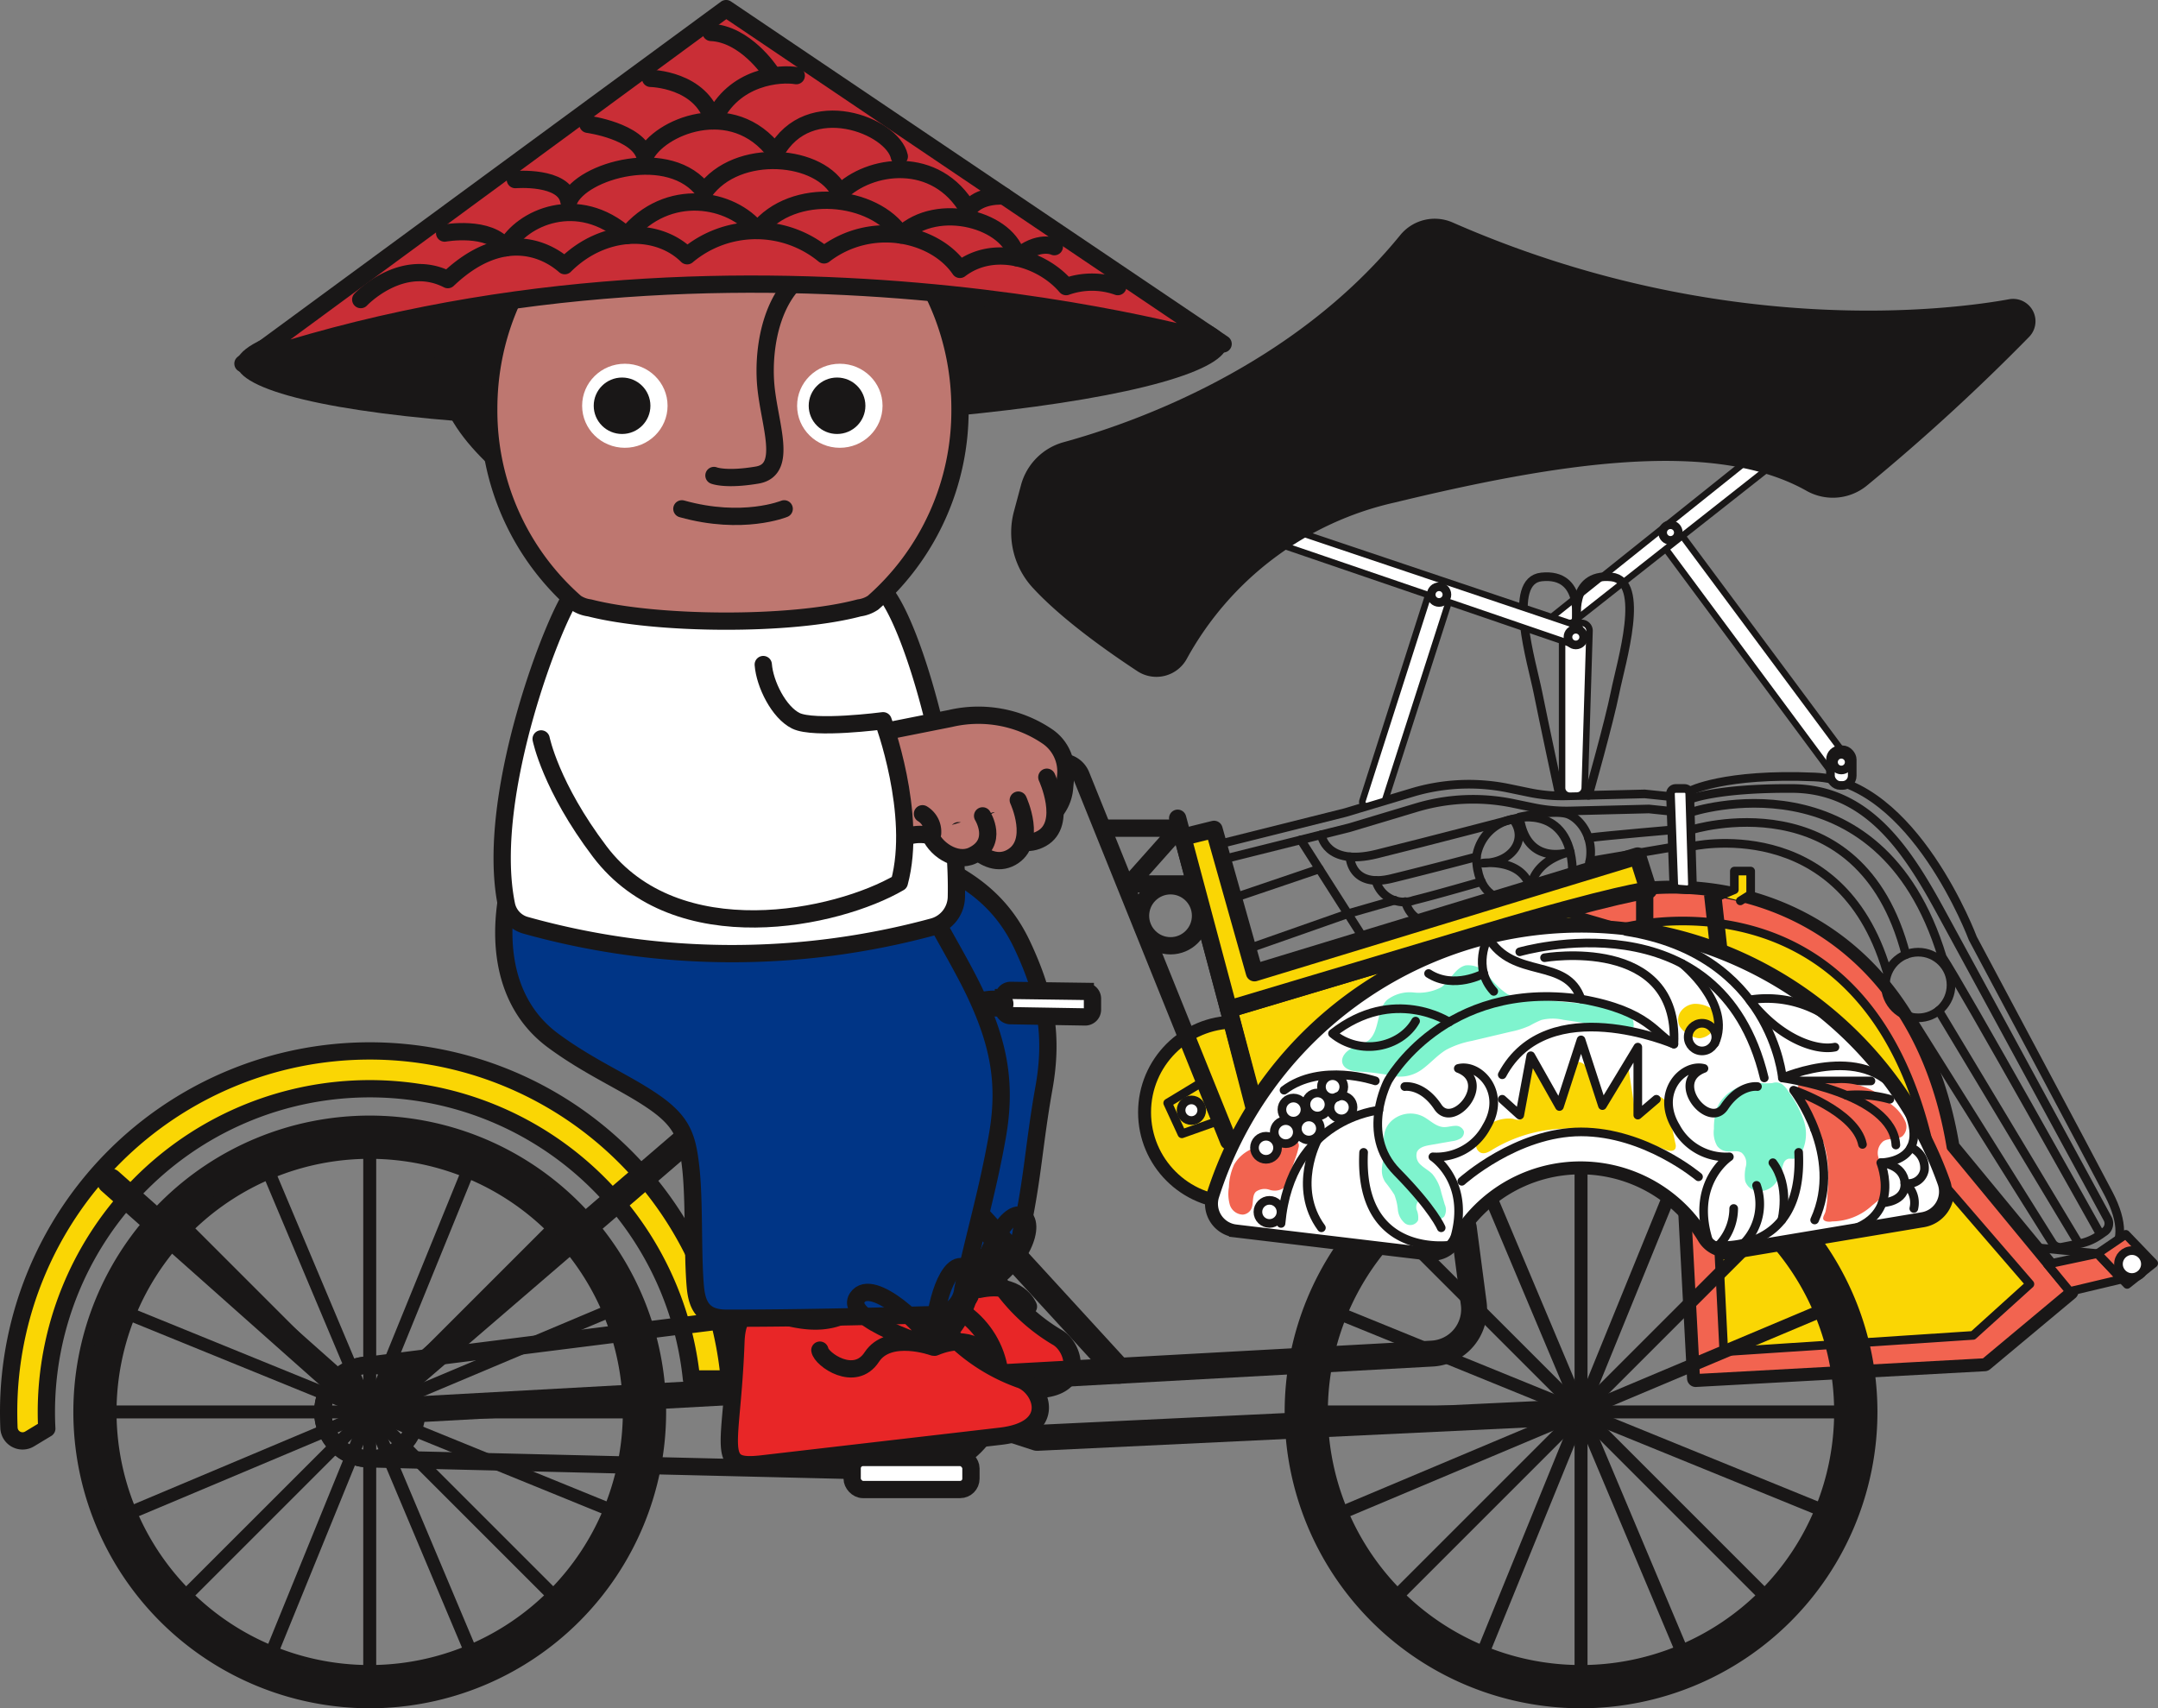 <svg xmlns="http://www.w3.org/2000/svg" width="249.781" height="197.759" viewBox="0 0 249.781 197.759">
  <rect x="0" y="0" width="249.781" height="197.759" fill="#808080" stroke="none"/>
  <g id="Group_30" data-name="Group 30" transform="translate(-550.584 -1079.579)">
    <ellipse id="Ellipse_34" data-name="Ellipse 34" cx="57.342" cy="8.605" rx="57.342" ry="8.605" transform="translate(577.79 1113.084) rotate(-1.15)" fill="#191717"/>
    <circle id="Ellipse_35" data-name="Ellipse 35" cx="10.451" cy="10.451" r="10.451" transform="translate(683.063 1197.896)" fill="#fad604" stroke="#191717" stroke-linecap="round" stroke-linejoin="round" stroke-width="1.5"/>
    <path id="Path_210" data-name="Path 210" d="M783.575,1191.177s21.769-7.216,29.044,16.781c2.309,3.463,18.3,32.095,18.3,32.095" transform="translate(-37.224 -17.583)" fill="none" stroke="#191717" stroke-linecap="round" stroke-linejoin="round" stroke-width="1"/>
    <line id="Line_77" data-name="Line 77" x2="16.067" y2="26.737" transform="translate(774.983 1196.574)" fill="none" stroke="#191717" stroke-linecap="round" stroke-linejoin="round" stroke-width="1"/>
    <path id="Path_211" data-name="Path 211" d="M808.916,1214.553l16.411,26.166a1.086,1.086,0,0,0,1.128.488l2.022-.4a6.1,6.1,0,0,0,2.27-.955l.619-.426a1.16,1.16,0,0,0,.364-1.512c-2.724-5.016-15.8-29.1-19.231-35.391-3.83-7.031-8.4-14.36-17.263-14.412s-11.857,1.253-11.857,1.253" transform="translate(-37.193 -17.253)" fill="none" stroke="#191717" stroke-linecap="round" stroke-linejoin="round" stroke-width="1"/>
    <path id="Path_212" data-name="Path 212" d="M821.691,1240.831l10.181.985c1.67-1.222,1.688-3.74,0-6.993s-15.751-29.629-15.751-29.629-6.781-18.178-18.306-18.68c-10.5-.458-14.434,1.626-14.434,1.626" transform="translate(-37.193 -16.987)" fill="none" stroke="#191717" stroke-linecap="round" stroke-linejoin="round" stroke-width="1"/>
    <path id="Path_213" data-name="Path 213" d="M817.146,1248.57l-9.865,8.236-33.439,1.822-1-18.89a15.943,15.943,0,0,1,1.965,2.653,2.944,2.944,0,0,0,1.7,1.326,3.09,3.09,0,0,0,1.494.118l22.114-3.694a3.174,3.174,0,0,0,2.552-3.845.132.132,0,0,0-.008-.034c-.025-.109-.059-.21-.092-.319q-.667-1.864-1.494-3.652c0-.008-.008-.008-.008-.017a44.627,44.627,0,0,0-78.355-5.079l-2.93-11.3,38.292-11.443,3.484-1.041c15.842-4.735,37.469,2.074,41.835,28.469C804.217,1232.87,817.146,1248.57,817.146,1248.57Z" transform="translate(-26.988 -19.485)" fill="#fad604" stroke="#191717" stroke-linecap="round" stroke-linejoin="round" stroke-width="2"/>
    <path id="Path_214" data-name="Path 214" d="M824.465,1248.57l-9.865,8.236-33.439,1.822-1-18.89a15.943,15.943,0,0,1,1.965,2.653,2.944,2.944,0,0,0,1.7,1.326l.588,11.838,28.855-1.9,6.574-5.944-9.856-11.418a.132.132,0,0,0-.008-.034c-.1-.26-.882-2.326-1.587-3.971,0-.008-.008-.008-.008-.017-.05-.118-.1-.235-.151-.344-7.489-33.371-35.773-25.413-35.773-25.413l-7.069-2.065,3.484-1.041c15.842-4.735,37.469,2.074,41.835,28.469C811.536,1232.87,824.465,1248.57,824.465,1248.57Z" transform="translate(-34.306 -19.485)" fill="#f26450" stroke="#191717" stroke-linecap="round" stroke-linejoin="round" stroke-width="1"/>
    <g id="Group_25" data-name="Group 25" transform="translate(609.486 1175.799)">
      <path id="Path_854" data-name="Path 854" d="M680.8,1251.253a21.392,21.392,0,0,0,8.678,9.9c2.283,1.22,3.5,6.577-3.42,6.051l-27.687-2.107c-5.627-.428-3.1-2.353-.3-14.4,1.656-7.163,6.043.46,12.341-.6S679.724,1248.491,680.8,1251.253Z" transform="translate(-626.08 -1202.596)" fill="#e82627" stroke="#191717" stroke-linecap="round" stroke-linejoin="round" stroke-width="2"/>
      <g id="Group_24" data-name="Group 24">
        <path id="Path_215" data-name="Path 215" d="M622.525,1195.752c-3.058,8.019-3.1,17.456,3.75,22.5,4.316,3.181,12.931,3.495,18.509,5.211,3.846,1.184,4.167-.239,4.551,3.227.433,3.906-.776,9.677-.432,13.438.213,2.337,1.076,3.593,3.571,3.6,7.6.011,16.284-.186,23.91-.411a3.242,3.242,0,0,0,3.473-2.943c1.37-6.391,1.463-10.12,2.625-16.64,1.068-5.988.278-10.581-2.472-16.467-2.26-4.838-5.978-8.166-13.2-10.715C652.8,1191.616,637.309,1195.263,622.525,1195.752Z" transform="translate(-620.552 -1193.997)" fill="#003586" stroke="#191717" stroke-linecap="round" stroke-linejoin="round" stroke-width="2"/>
      </g>
      <path id="Path_866" data-name="Path 866" d="M688.591,1257.526s-1.129-2.948-5.689-1.99c5.044-2.816,6.686-7.773,4.914-8.542s-4.546,4.751-4.935,8.414c-.392-2.148-5.5-9.4-7.673-7.217s7.574,7.307,7.574,7.307-4.717-2.825-7.233-.238-5.792-.856-5.747-1.928" transform="translate(-628.454 -1202.489)" fill="none" stroke="#191717" stroke-linecap="round" stroke-linejoin="round" stroke-width="2"/>
    </g>
    <path id="Path_216" data-name="Path 216" d="M676.413,1258.827H675l-1.02,8.58c0,.563.856,1.019,1.912,1.019s1.912-.456,1.912-1.019Z" transform="translate(-19.638 -28.6)" fill="#fff" stroke="#191717" stroke-miterlimit="10" stroke-width="2"/>
    <rect id="Rectangle_19" data-name="Rectangle 19" width="13.748" height="3.708" rx="1.25" transform="translate(649.219 1226.678)" fill="#fff" stroke="#191717" stroke-miterlimit="10" stroke-width="2"/>
    <path id="Path_217" data-name="Path 217" d="M779.286,1153.772l19.708,26.584a.493.493,0,0,0,.688.1l1.2-.884a.493.493,0,0,0,.1-.691l-19.711-26.518a.493.493,0,0,0-.674-.113l-1.2.818A.492.492,0,0,0,779.286,1153.772Z" transform="translate(-36.52 -11.487)" fill="#fff" stroke="#191717" stroke-linecap="round" stroke-linejoin="round" stroke-width="0.75"/>
    <path id="Path_218" data-name="Path 218" d="M764.164,1161.96l1.006.447a.506.506,0,0,0,.521-.066l23.231-18.31a.509.509,0,0,0-.07-.845l-1.129-.62a.508.508,0,0,0-.564.05L764.052,1161.1A.508.508,0,0,0,764.164,1161.96Z" transform="translate(-34.061 -9.936)" fill="#fff" stroke="#191717" stroke-linecap="round" stroke-linejoin="round" stroke-width="0.75"/>
    <g id="Group_26" data-name="Group 26" transform="translate(559.823 1209.475)">
      <line id="Line_78" data-name="Line 78" y1="60.292" transform="translate(33.556 3.411)" fill="#fff" stroke="#191717" stroke-linecap="round" stroke-linejoin="round" stroke-width="1.5"/>
      <line id="Line_79" data-name="Line 79" y1="42.633" x2="42.633" transform="translate(12.24 12.24)" fill="#fff" stroke="#191717" stroke-linecap="round" stroke-linejoin="round" stroke-width="1.5"/>
      <line id="Line_80" data-name="Line 80" x2="60.292" transform="translate(3.41 33.556)" fill="#fff" stroke="#191717" stroke-linecap="round" stroke-linejoin="round" stroke-width="1.5"/>
      <line id="Line_81" data-name="Line 81" x2="42.633" y2="42.633" transform="translate(12.24 12.24)" fill="#fff" stroke="#191717" stroke-linecap="round" stroke-linejoin="round" stroke-width="1.5"/>
      <line id="Line_82" data-name="Line 82" x1="23.399" y1="55.566" transform="translate(21.857 5.773)" fill="#fff" stroke="#191717" stroke-linecap="round" stroke-linejoin="round" stroke-width="1.5"/>
      <line id="Line_83" data-name="Line 83" y1="55.836" x2="22.746" transform="translate(22.183 5.638)" fill="#fff" stroke="#191717" stroke-linecap="round" stroke-linejoin="round" stroke-width="1.5"/>
      <line id="Line_84" data-name="Line 84" y1="23.399" x2="55.566" transform="translate(5.773 21.857)" fill="#fff" stroke="#191717" stroke-linecap="round" stroke-linejoin="round" stroke-width="1.5"/>
      <line id="Line_85" data-name="Line 85" x2="55.836" y2="22.746" transform="translate(5.638 22.184)" fill="#fff" stroke="#191717" stroke-linecap="round" stroke-linejoin="round" stroke-width="1.5"/>
      <path id="Path_219" data-name="Path 219" d="M594.954,1234.11a33.556,33.556,0,1,0,33.557,33.557A33.556,33.556,0,0,0,594.954,1234.11Zm0,63.607A30.051,30.051,0,1,1,625,1267.667,30.051,30.051,0,0,1,594.954,1297.717Z" transform="translate(-561.398 -1234.11)" fill="#191717" stroke="#191717" stroke-linecap="round" stroke-linejoin="round" stroke-width="1.5"/>
    </g>
    <g id="Group_27" data-name="Group 27" transform="translate(700.028 1209.475)">
      <line id="Line_86" data-name="Line 86" y1="60.292" transform="translate(33.556 3.411)" fill="#fff" stroke="#191717" stroke-linecap="round" stroke-linejoin="round" stroke-width="1.5"/>
      <line id="Line_87" data-name="Line 87" y1="42.633" x2="42.633" transform="translate(12.24 12.24)" fill="#fff" stroke="#191717" stroke-linecap="round" stroke-linejoin="round" stroke-width="1.5"/>
      <line id="Line_88" data-name="Line 88" x2="60.292" transform="translate(3.41 33.556)" fill="#fff" stroke="#191717" stroke-linecap="round" stroke-linejoin="round" stroke-width="1.5"/>
      <line id="Line_89" data-name="Line 89" x2="42.633" y2="42.633" transform="translate(12.24 12.24)" fill="#fff" stroke="#191717" stroke-linecap="round" stroke-linejoin="round" stroke-width="1.5"/>
      <line id="Line_90" data-name="Line 90" x1="23.399" y1="55.566" transform="translate(21.857 5.773)" fill="#fff" stroke="#191717" stroke-linecap="round" stroke-linejoin="round" stroke-width="1.5"/>
      <line id="Line_91" data-name="Line 91" y1="55.836" x2="22.746" transform="translate(22.183 5.638)" fill="#fff" stroke="#191717" stroke-linecap="round" stroke-linejoin="round" stroke-width="1.5"/>
      <line id="Line_92" data-name="Line 92" y1="23.399" x2="55.566" transform="translate(5.773 21.857)" fill="#fff" stroke="#191717" stroke-linecap="round" stroke-linejoin="round" stroke-width="1.5"/>
      <line id="Line_93" data-name="Line 93" x2="55.836" y2="22.746" transform="translate(5.638 22.184)" fill="#fff" stroke="#191717" stroke-linecap="round" stroke-linejoin="round" stroke-width="1.5"/>
      <path id="Path_220" data-name="Path 220" d="M761.954,1234.11a33.556,33.556,0,1,0,33.557,33.557A33.556,33.556,0,0,0,761.954,1234.11Zm0,63.607A30.051,30.051,0,1,1,792,1267.667,30.051,30.051,0,0,1,761.954,1297.717Z" transform="translate(-728.398 -1234.11)" fill="#191717" stroke="#191717" stroke-linecap="round" stroke-linejoin="round" stroke-width="1.5"/>
    </g>
    <path id="Path_221" data-name="Path 221" d="M593.377,1224.3a41.8,41.8,0,0,0-41.793,41.793q0,.933.039,1.859a1.575,1.575,0,0,0,2.391,1.264l1.986-1.2c-.034-.638-.05-1.276-.05-1.922a37.433,37.433,0,0,1,74.669-3.82H635A41.79,41.79,0,0,0,593.377,1224.3Z" transform="translate(0 -23.06)" fill="#fad604" stroke="#191717" stroke-linecap="round" stroke-linejoin="round" stroke-width="2"/>
    <path id="Path_222" data-name="Path 222" d="M565.573,1242.277l30.051,26.7,122.972-6.756a5.137,5.137,0,0,0,4.812-5.8l-1.15-8.762" transform="translate(-2.245 -25.945)" fill="none" stroke="#191717" stroke-linecap="round" stroke-linejoin="round" stroke-width="3"/>
    <path id="Path_223" data-name="Path 223" d="M601.367,1265.707l50.924-43.809,35.775,39.046" transform="translate(-7.988 -22.675)" fill="none" stroke="#191717" stroke-linecap="round" stroke-linejoin="round" stroke-width="3"/>
    <circle id="Ellipse_36" data-name="Ellipse 36" cx="10.145" cy="10.145" r="10.145" transform="translate(646.106 1229.682)" fill="none" stroke="#191717" stroke-linecap="round" stroke-linejoin="round" stroke-width="2"/>
    <circle id="Ellipse_37" data-name="Ellipse 37" cx="5.432" cy="5.432" r="5.432" transform="translate(587.948 1237.6)" fill="none" stroke="#191717" stroke-linecap="round" stroke-linejoin="round" stroke-width="2"/>
    <path id="Path_224" data-name="Path 224" d="M663.2,1258.178a10.135,10.135,0,0,0-2.436.307l-60.435,7.611a5.431,5.431,0,0,0,0,10.863l62.871,1.508a10.145,10.145,0,0,0,0-20.289Z" transform="translate(-6.95 -28.496)" fill="none" stroke="#191717" stroke-linecap="round" stroke-linejoin="round" stroke-width="2"/>
    <path id="Path_225" data-name="Path 225" d="M699.038,1216.915l0,1.268a.844.844,0,0,1-.857.842l-8.635-.145a.843.843,0,0,1-.829-.849l.008-1.242a.843.843,0,0,1,.855-.837l8.627.118A.842.842,0,0,1,699.038,1216.915Z" transform="translate(-22.003 -21.721)" fill="#fff" stroke="#191717" stroke-miterlimit="10" stroke-width="2"/>
    <path id="Path_226" data-name="Path 226" d="M751,1263.624l-62.956,3-18.083-5.862-9.832-49.617,11.334-2.226" transform="translate(-17.416 -20.592)" fill="none" stroke="#191717" stroke-linecap="round" stroke-linejoin="round" stroke-width="3"/>
    <path id="Path_227" data-name="Path 227" d="M681.715,1217.81c-5.233-.6-7.073,5.416-8.585,9.187a15.232,15.232,0,0,1-12.036,9.561c-5.045.836-10.619-.51-13.987-4.55" transform="translate(-15.327 -22.012)" fill="none" stroke="#191717" stroke-linecap="round" stroke-linejoin="round" stroke-width="3"/>
    <path id="Path_228" data-name="Path 228" d="M667.754,1207.66s1.128-.053,2.545-.21.63-.709,2.938-1.023,4.09-.413,4.574-.453.5-.545-.1-.505-1.4.2-1.469-.315.551-.669,1.285-.669.827.5.04.473-2.151.315-2.321-.223.734-.905,1.745-1.141,1.233.446.21.7-2.2-.079-2.348-.616.761-1.01,1.889-1.247,1.259.407.236.6-2.361-.065-2.558-.525.918-1.18,2.033-1.443,1.22.8.236,1.01-2.387-.065-2.557-.721,1.6-1.626,3.1-1.141" transform="translate(-18.64 -19.174)" fill="none" stroke="#fff" stroke-linecap="round" stroke-linejoin="round" stroke-width="0.5"/>
    <path id="Path_229" data-name="Path 229" d="M654.836,1203.253c1.312-.866,3.278-.4,3.288.276s-1.269,1.317-2.273,1.377-1.186-.993-.041-1.037,2.411.355,2.344.85-1.288,1.1-2.326,1.187-1.083-.573.067-.645,2.148.141,2.153.7-1.047,1.187-2.1,1.219-1.019-.684.018-.726,2.007.072,1.986.635-1.427.6-2.179.834-.8-.27-.088-.466,1.344-.208,1.417.3-.74.572-1.332.694-.44.6.038.513,2.239-.349,4.529-.781c1.044-.2,1.857.158,3.365.092" transform="translate(-16.567 -19.608)" fill="none" stroke="#fff" stroke-linecap="round" stroke-linejoin="round" stroke-width="0.5"/>
    <path id="Path_230" data-name="Path 230" d="M663.148,1205.036l.733,3.378a.813.813,0,0,0,.939.629l3.359-.6a.815.815,0,0,0,.657-.944l-.453-2.526a.812.812,0,0,0-.745-.668l-3.639-.25A.814.814,0,0,0,663.148,1205.036Z" transform="translate(-17.898 -19.811)" fill="#fff"/>
    <path id="Path_231" data-name="Path 231" d="M649.5,1199.442h0a1.956,1.956,0,0,0,1.874,2.517h7.213a1.948,1.948,0,0,1,.756.152l5.1,2.138a1.956,1.956,0,0,0,2.036-.324l9.832-8.5a1.957,1.957,0,0,0-.073-3.021l-.775-.607a1.958,1.958,0,0,0-2.135-.182l-10.133,5.465a1.956,1.956,0,0,1-.8.23l-11.148.735A1.956,1.956,0,0,0,649.5,1199.442Z" transform="translate(-15.697 -17.779)" fill="#191717"/>
    <path id="Path_232" data-name="Path 232" d="M676.413,1278.714H675l-1.02-8.579c0-.563.856-1.02,1.912-1.02s1.912.457,1.912,1.02Z" transform="translate(-19.638 -30.251)" fill="#fff" stroke="#191717" stroke-miterlimit="10" stroke-width="2"/>
    <rect id="Rectangle_20" data-name="Rectangle 20" width="13.748" height="3.708" rx="1.25" transform="translate(649.219 1248.304)" fill="#fff" stroke="#191717" stroke-miterlimit="10" stroke-width="2"/>
    <circle id="Ellipse_38" data-name="Ellipse 38" cx="5.345" cy="5.345" r="5.345" transform="translate(648.844 1213.04)" fill="none" stroke="#191717" stroke-linecap="round" stroke-linejoin="round" stroke-width="2"/>
    <circle id="Ellipse_39" data-name="Ellipse 39" cx="3.473" cy="3.473" r="3.473" transform="translate(682.596 1182.121)" fill="none" stroke="#191717" stroke-linecap="round" stroke-linejoin="round" stroke-width="2"/>
    <path id="Path_233" data-name="Path 233" d="M715.787,1228.353,698.706,1186a2.428,2.428,0,0,0-2.492-1.508l-1.351.135" transform="translate(-22.99 -16.671)" fill="none" stroke="#191717" stroke-linecap="round" stroke-linejoin="round" stroke-width="2"/>
    <path id="Path_234" data-name="Path 234" d="M694.5,1183.934l.106,1.264a.843.843,0,0,1-.783.911l-8.615.588a.843.843,0,0,1-.9-.776l-.1-1.238a.844.844,0,0,1,.781-.907l8.606-.612A.843.843,0,0,1,694.5,1183.934Z" transform="translate(-21.281 -16.46)" fill="#fff" stroke="#191717" stroke-miterlimit="10" stroke-width="2"/>
    <path id="Path_235" data-name="Path 235" d="M703.015,1193.583h8.357l-5.751,6.461h6.825" transform="translate(-24.298 -18.132)" fill="none" stroke="#191717" stroke-linecap="round" stroke-linejoin="round" stroke-width="2"/>
    <line id="Line_94" data-name="Line 94" x1="8.891" y1="33.296" transform="translate(686.894 1174.302)" fill="none" stroke="#191717" stroke-linecap="round" stroke-linejoin="round" stroke-width="2"/>
    <path id="Path_236" data-name="Path 236" d="M799.741,1240.956l-22.114,3.694a3.117,3.117,0,0,1-3.2-1.444,15.943,15.943,0,0,0-1.965-2.653v-.008a16.645,16.645,0,0,0-26.832,3.005,3.088,3.088,0,0,1-3.073,1.5l-22.357-2.67a3.164,3.164,0,0,1-2.636-4.089,44.711,44.711,0,0,1,42.565-31.2,44.65,44.65,0,0,1,42.061,29.661A3.173,3.173,0,0,1,799.741,1240.956Z" transform="translate(-26.609 -20.3)" fill="#fff" stroke="#191717" stroke-miterlimit="10" stroke-width="1.5"/>
    <line id="Line_95" data-name="Line 95" y2="4.78" transform="translate(740.953 1182.633)" fill="none" stroke="#191717" stroke-miterlimit="10" stroke-width="2"/>
    <line id="Line_96" data-name="Line 96" x2="0.737" y2="6.646" transform="translate(748.819 1183.119)" fill="none" stroke="#191717" stroke-miterlimit="10" stroke-width="2"/>
    <path id="Path_237" data-name="Path 237" d="M718.351,1194.489l14.68-3.675,7.759-2.327a22.833,22.833,0,0,1,11.192-.49l2.36.488a18.88,18.88,0,0,0,4.3.386l9.072-.226,3.379.35" transform="translate(-26.758 -17.16)" fill="none" stroke="#191717" stroke-linecap="round" stroke-linejoin="round" stroke-width="1"/>
    <path id="Path_238" data-name="Path 238" d="M718.936,1196.567l14.68-3.674,7.759-2.328a22.844,22.844,0,0,1,11.192-.49l2.36.489a18.9,18.9,0,0,0,4.3.385l9.071-.226,3.38.35" transform="translate(-26.852 -17.493)" fill="none" stroke="#191717" stroke-linecap="round" stroke-linejoin="round" stroke-width="1"/>
    <line id="Line_97" data-name="Line 97" x2="7.335" y2="11.521" transform="translate(701.149 1176.805)" fill="none" stroke="#191717" stroke-linecap="round" stroke-linejoin="round" stroke-width="1"/>
    <line id="Line_98" data-name="Line 98" y1="3.376" x2="9.945" transform="translate(693.346 1180.17)" fill="none" stroke="#191717" stroke-linecap="round" stroke-linejoin="round" stroke-width="1"/>
    <path id="Path_239" data-name="Path 239" d="M722.415,1209.155,734,1205.084l5.434-1.558" transform="translate(-27.41 -19.727)" fill="none" stroke="#191717" stroke-linecap="round" stroke-linejoin="round" stroke-width="1"/>
    <path id="Path_240" data-name="Path 240" d="M732.553,1194.1s.484,3.7,6.412,2.235,16.161-4.146,16.161-4.146,6.619-1.656,6.511,6.675" transform="translate(-29.037 -17.887)" fill="none" stroke="#191717" stroke-linecap="round" stroke-linejoin="round" stroke-width="1"/>
    <path id="Path_241" data-name="Path 241" d="M736.5,1196.552s.109,3.669,4.832,2.514,9.812-2.514,9.812-2.514a5.192,5.192,0,0,1,4.223-4.361c1.812,2.258-.048,5.109-3.488,5.092,0,0,4.617-.614,5.533,2.961.443-3.492,4.588-4.257,4.588-4.257s-5.031,1.815-5.87-4.032c0,0,4.145-.935,5.667-.322s3.463,3.2,2.125,6.629" transform="translate(-29.67 -17.785)" fill="none" stroke="#191717" stroke-linecap="round" stroke-linejoin="round" stroke-width="1"/>
    <path id="Path_242" data-name="Path 242" d="M756.641,1202.311s-2.647-.42-2.7-4.779" transform="translate(-32.469 -18.765)" fill="none" stroke="#191717" stroke-linecap="round" stroke-linejoin="round" stroke-width="1"/>
    <path id="Path_243" data-name="Path 243" d="M752.29,1200.934s-5.245,1.525-7.816,2.154a3.383,3.383,0,0,1-4.407-2.3" transform="translate(-30.243 -19.288)" fill="none" stroke="#191717" stroke-linecap="round" stroke-linejoin="round" stroke-width="1"/>
    <path id="Path_244" data-name="Path 244" d="M746.393,1205.945s-1.583-.033-2.264-2.234" transform="translate(-30.894 -19.757)" fill="none" stroke="#191717" stroke-linecap="round" stroke-linejoin="round" stroke-width="1"/>
    <path id="Path_245" data-name="Path 245" d="M779.771,1193.75s-8.594.742-10.383.986" transform="translate(-34.947 -18.159)" fill="none" stroke="#191717" stroke-linecap="round" stroke-linejoin="round" stroke-width="1"/>
    <line id="Line_99" data-name="Line 99" x1="10.017" y2="1.704" transform="translate(734.595 1177.573)" fill="none" stroke="#191717" stroke-linecap="round" stroke-linejoin="round" stroke-width="1"/>
    <path id="Path_246" data-name="Path 246" d="M766.486,1164.255s.986-5.83-3.968-5.318c-4.058.42-1.119,9.865-.42,13.363s2.519,11.964,2.519,11.964" transform="translate(-33.508 -12.568)" fill="none" stroke="#191717" stroke-linecap="round" stroke-linejoin="round" stroke-width="1"/>
    <path id="Path_247" data-name="Path 247" d="M767.822,1164.255s-.986-5.83,3.967-5.318c4.058.42,1.12,9.865.42,13.363s-3.085,11.916-3.085,11.916" transform="translate(-34.683 -12.568)" fill="none" stroke="#191717" stroke-linecap="round" stroke-linejoin="round" stroke-width="1"/>
    <circle id="Ellipse_40" data-name="Ellipse 40" cx="0.91" cy="0.91" r="0.91" transform="translate(743.026 1140.32)" fill="#fff" stroke="#191717" stroke-miterlimit="10" stroke-width="1"/>
    <rect id="Rectangle_21" data-name="Rectangle 21" width="2.519" height="4.128" rx="1.125" transform="translate(762.453 1166.379)" fill="#fff" stroke="#191717" stroke-linecap="round" stroke-linejoin="round" stroke-width="1"/>
    <circle id="Ellipse_41" data-name="Ellipse 41" cx="0.91" cy="0.91" r="0.91" transform="translate(762.803 1166.897)" fill="#fff" stroke="#191717" stroke-miterlimit="10" stroke-width="1"/>
    <path id="Path_248" data-name="Path 248" d="M766.683,1185.285l.8-.017a.91.91,0,0,0,.89-.881l.557-18.173a.909.909,0,0,0-.909-.937h-1.358a.909.909,0,0,0-.909.909v18.19A.908.908,0,0,0,766.683,1185.285Z" transform="translate(-34.364 -13.59)" fill="#fff" stroke="#191717" stroke-linecap="round" stroke-linejoin="round" stroke-width="0.75"/>
    <path id="Path_249" data-name="Path 249" d="M738.233,1184.923l8.054-25.167a.476.476,0,0,1,.6-.308l1.473.476a.476.476,0,0,1,.306.6l-7.762,24.162a.475.475,0,0,1-.317.311l-1.764.529A.476.476,0,0,1,738.233,1184.923Z" transform="translate(-29.945 -12.651)" fill="#fff" stroke="#191717" stroke-linecap="round" stroke-linejoin="round" stroke-width="0.75"/>
    <path id="Path_250" data-name="Path 250" d="M727.359,1154.287l32.95,11.27a.577.577,0,0,0,.674-.243l.579-.933a.577.577,0,0,0-.31-.852l-32.961-11.09a.575.575,0,0,0-.641.2l-.568.752A.577.577,0,0,0,727.359,1154.287Z" transform="translate(-28.14 -11.525)" fill="#fff" stroke="#191717" stroke-linecap="round" stroke-linejoin="round" stroke-width="0.75"/>
    <circle id="Ellipse_42" data-name="Ellipse 42" cx="0.91" cy="0.91" r="0.91" transform="translate(732.069 1152.421)" fill="#fff" stroke="#191717" stroke-miterlimit="10" stroke-width="1"/>
    <circle id="Ellipse_43" data-name="Ellipse 43" cx="0.91" cy="0.91" r="0.91" transform="translate(716.24 1147.503)" fill="#fff" stroke="#191717" stroke-miterlimit="10" stroke-width="1"/>
    <path id="Path_251" data-name="Path 251" d="M713.45,1194.648l3.625-.9,4.682,16.6,44.349-13.513,1.259,3.951s-3.537.314-19.286,5.021l-29.31,8.758Z" transform="translate(-25.972 -18.159)" fill="#fad604" stroke="#191717" stroke-linecap="round" stroke-linejoin="round" stroke-width="2"/>
    <path id="Path_252" data-name="Path 252" d="M783.575,1196.04s17.151-3.988,22.608,14.342" transform="translate(-37.224 -18.467)" fill="none" stroke="#191717" stroke-linecap="round" stroke-linejoin="round" stroke-width="1"/>
    <path id="Path_253" data-name="Path 253" d="M783.575,1193.651s19.523-6.13,24.84,14.439" transform="translate(-37.224 -18.006)" fill="none" stroke="#191717" stroke-linecap="round" stroke-linejoin="round" stroke-width="1"/>
    <g id="Group_226" data-name="Group 226" transform="translate(600.91 1089.408)">
      <path id="Path_854-2" data-name="Path 854" d="M674.131,1259.7a21.39,21.39,0,0,0,10.4,8.064c2.473.762,4.688,5.79-2.205,6.59l-27.582,3.2c-5.6.651-3.488-1.72-3.037-14.079.261-7.347,6.02-.7,12-2.939S672.551,1257.189,674.131,1259.7Z" transform="translate(-616.853 -1117.918)" fill="#e82627" stroke="#191717" stroke-linecap="round" stroke-linejoin="round" stroke-width="2"/>
      <g id="Group_28" data-name="Group 28" transform="translate(7.987 88.046)">
        <path id="Path_254" data-name="Path 254" d="M621.824,1196.069c-3.058,8.019-3.1,17.456,3.749,22.5,4.317,3.181,8.422,4.841,11.722,7.145s3.813,4.115,4.2,7.58c.433,3.906.185,10.043.529,13.8.213,2.336,1.075,3.594,3.571,3.6,7.6.012,16.284-.186,23.91-.411a3.242,3.242,0,0,0,3.473-2.943c1.37-6.391,2.82-11.1,3.983-17.623,1.067-5.988.277-10.582-2.472-16.467-2.26-4.838-6.389-11.019-8.382-16.385C651.255,1197.057,636.607,1195.579,621.824,1196.069Z" transform="translate(-619.85 -1195.969)" fill="#003586" stroke="#191717" stroke-linecap="round" stroke-linejoin="round" stroke-width="2"/>
      </g>
      <path id="Path_860" data-name="Path 860" d="M622.294,1199.224a88.749,88.749,0,0,0,47.257.179,3.657,3.657,0,0,0,2.647-3.421c.285-12.754-4.88-31.394-8.419-35.457-2.115-2.429-33.617-2.346-35.769.061-2.11,2.36-10.479,23.55-7.891,36.262A3.1,3.1,0,0,0,622.294,1199.224Z" transform="translate(-611.828 -1101.95)" fill="#fff" stroke="#191717" stroke-miterlimit="10" stroke-width="2"/>
      <path id="Path_855" data-name="Path 855" d="M668.951,1117.265s3.873,1.573,3-8.292c-.524-5.908-2.954-8.636-10.4-13.748s-30.954-7.73-36.542,5.939c-6.191-2.887-10.481,3.547-13.167,12.47-3.258,10.808-1.159,16.113,5.613,22.259S667.656,1147.828,668.951,1117.265Z" transform="translate(-610.337 -1091.095)" fill="#191717"/>
      <path id="Path_861" data-name="Path 861" d="M617.774,1130.226a29.567,29.567,0,0,0,10.063,22.448,3.68,3.68,0,0,0,1.6.6c7.66,1.967,23.257,2.126,31.219,0a3.753,3.753,0,0,0,1.6-.6,29.573,29.573,0,0,0,10.064-22.448c0-15.981-12.21-28.932-27.269-28.932S617.774,1114.241,617.774,1130.226Z" transform="translate(-611.53 -1092.732)" fill="#be7770" stroke="#191717" stroke-linecap="round" stroke-linejoin="round" stroke-width="2"/>
      <ellipse id="Ellipse_99" data-name="Ellipse 99" cx="4.945" cy="4.865" rx="4.945" ry="4.865" transform="translate(17.053 32.28)" fill="#fff"/>
      <ellipse id="Ellipse_100" data-name="Ellipse 100" cx="3.281" cy="3.267" rx="3.281" ry="3.267" transform="translate(18.395 33.877)" fill="#191717"/>
      <ellipse id="Ellipse_101" data-name="Ellipse 101" cx="4.945" cy="4.865" rx="4.945" ry="4.865" transform="translate(41.936 32.28)" fill="#fff"/>
      <ellipse id="Ellipse_102" data-name="Ellipse 102" cx="3.281" cy="3.267" rx="3.281" ry="3.267" transform="translate(43.279 33.877)" fill="#191717"/>
      <path id="Path_862" data-name="Path 862" d="M670.475,1117.563a9.337,9.337,0,0,0-9.514-1.68c-5.4,2.191-6.542,9.341-6.138,13.874s2.634,9.768-1,10.382-5,.05-5,.05" transform="translate(-616.511 -1094.972)" fill="none" stroke="#191717" stroke-linecap="round" stroke-linejoin="round" stroke-width="2"/>
      <path id="Path_863" data-name="Path 863" d="M641.339,1114.954s-7.056-3.654-11.241,2.518" transform="translate(-613.508 -1094.751)" fill="none" stroke="#191717" stroke-linecap="round" stroke-linejoin="round" stroke-width="2"/>
      <path id="Path_864" data-name="Path 864" d="M656.245,1149.551s-4.794,1.973-11.844,0" transform="translate(-615.803 -1100.475)" fill="none" stroke="#191717" stroke-linecap="round" stroke-linejoin="round" stroke-width="2"/>
      <path id="Path_866-2" data-name="Path 866" d="M682.669,1264.248s-1.671-2.679-5.964-.871c4.415-3.724,5.083-8.9,3.2-9.321s-3.558,5.53-3.242,9.2c-.794-2.033-7.19-8.175-8.908-5.622s8.826,5.731,8.826,5.731-5.169-1.875-7.145,1.144-5.849.264-6.009-.8" transform="translate(-618.855 -1117.24)" fill="none" stroke="#191717" stroke-linecap="round" stroke-linejoin="round" stroke-width="2"/>
      <path id="Path_255" data-name="Path 255" d="M673.094,1179.634l6.234-1.24a14.225,14.225,0,0,1,11.3,2.122h0a4.915,4.915,0,0,1,2.063,4.481l-.143,1.509a4.917,4.917,0,0,1-2.757,3.965l-5.892,2.844a4.915,4.915,0,0,1-5.039-.458l-.124-.091a4.917,4.917,0,0,0-4.138-.79h0a4.888,4.888,0,0,1-6.152-4.654,11.858,11.858,0,0,1,1.115-4.869A4.938,4.938,0,0,1,673.094,1179.634Z" transform="translate(-619.661 -1105.048)" fill="#be7770" stroke="#191717" stroke-linecap="round" stroke-linejoin="round" stroke-width="2"/>
      <path id="Path_256" data-name="Path 256" d="M625,1179.632s1.091,5.518,6.786,13.044c8.934,11.8,27.493,7.786,34.672,3.592,2.151-7.96-1.876-18.738-1.876-18.738s-7.995,1.053-10.106,0c-1.966-.978-3.592-4.239-3.766-6.506" transform="translate(-612.691 -1103.921)" fill="#fff" stroke="#191717" stroke-linecap="round" stroke-linejoin="round" stroke-width="2"/>
      <path id="Path_257" data-name="Path 257" d="M693.563,1186.558s2.5,5.376-.6,7.1-5.438-2.056-5.438-2.056" transform="translate(-622.722 -1106.413)" fill="#be7770" stroke="#191717" stroke-linecap="round" stroke-linejoin="round" stroke-width="2"/>
      <path id="Path_258" data-name="Path 258" d="M689.458,1189.715s2.286,4.907-.812,6.632-6.109-3.093-6.109-3.093" transform="translate(-621.922 -1106.919)" fill="#be7770" stroke="#191717" stroke-linecap="round" stroke-linejoin="round" stroke-width="2"/>
      <path id="Path_259" data-name="Path 259" d="M684.672,1191.887s1.943,3.1-1.172,4.59c-1.906.913-4.469-.777-5.055-2.755" transform="translate(-621.265 -1107.268)" fill="#be7770" stroke="#191717" stroke-linecap="round" stroke-linejoin="round" stroke-width="2"/>
      <path id="Path_260" data-name="Path 260" d="M677.573,1191.6a2.432,2.432,0,0,1,1.17,2.286" transform="translate(-621.125 -1107.222)" fill="#be7770" stroke="#191717" stroke-linecap="round" stroke-linejoin="round" stroke-width="2"/>
    </g>
    <circle id="Ellipse_44" data-name="Ellipse 44" cx="3.799" cy="3.799" r="3.799" transform="translate(768.811 1189.808)" fill="none" stroke="#191717" stroke-linecap="round" stroke-linejoin="round" stroke-width="1"/>
    <path id="Path_261" data-name="Path 261" d="M787.516,1202.359l1.669-.7V1199.5h1.889v2.7l-1.2.751" transform="translate(-37.856 -19.081)" fill="#fad604" stroke="#191717" stroke-linecap="round" stroke-linejoin="round" stroke-width="1"/>
    <path id="Path_262" data-name="Path 262" d="M838.461,1252.246l-5.8,1.234,2.593,3.149,5.982-1.419Z" transform="translate(-45.1 -27.544)" fill="#f26450" stroke="#191717" stroke-linecap="round" stroke-linejoin="round" stroke-width="1"/>
    <path id="Path_263" data-name="Path 263" d="M839.569,1251.82l3.277-2.231,3.227,3.358-3.07,2.44Z" transform="translate(-46.208 -27.118)" fill="#f26450" stroke="#191717" stroke-linecap="round" stroke-linejoin="round" stroke-width="1"/>
    <path id="Path_264" data-name="Path 264" d="M781.075,1199.174l-.378-10.437a.606.606,0,0,1,.605-.627h1.024a.605.605,0,0,1,.6.587l.312,10.515a.605.605,0,0,1-.653.621l-.959-.077A.606.606,0,0,1,781.075,1199.174Z" transform="translate(-36.762 -17.254)" fill="#fff" stroke="#191717" stroke-linecap="round" stroke-linejoin="round" stroke-width="1"/>
    <circle id="Ellipse_45" data-name="Ellipse 45" cx="1.557" cy="1.557" r="1.557" transform="translate(795.79 1224.355)" fill="#fff" stroke="#191717" stroke-miterlimit="10" stroke-width="1"/>
    <path id="Path_265" data-name="Path 265" d="M717.461,1232.983l-4.438,1.576-1.644-3.565,4.244-2.568" transform="translate(-25.64 -23.723)" fill="none" stroke="#191717" stroke-linecap="round" stroke-linejoin="round" stroke-width="1"/>
    <circle id="Ellipse_46" data-name="Ellipse 46" cx="1.195" cy="1.195" r="1.195" transform="translate(687.29 1206.91)" fill="#fff" stroke="#191717" stroke-miterlimit="10" stroke-width="1"/>
    <path id="Path_266" data-name="Path 266" d="M838.837,1209.8" transform="translate(-46.091 -20.734)" fill="#191717" stroke="#191717" stroke-linecap="round" stroke-linejoin="round" stroke-width="1.5"/>
    <path id="Path_267" data-name="Path 267" d="M792.673,1224.786s-1.225-14.284-18.086-16.955" transform="translate(-35.782 -20.418)" fill="none" stroke="#191717" stroke-linecap="round" stroke-linejoin="round" stroke-width="1"/>
    <line id="Line_100" data-name="Line 100" x2="8.344" transform="translate(758.797 1204.713)" fill="none" stroke="#191717" stroke-linecap="round" stroke-linejoin="round" stroke-width="1"/>
    <path id="Path_268" data-name="Path 268" d="M800.574,1235.122s4.209,3,4.7,6.217" transform="translate(-39.951 -24.797)" fill="none" stroke="#191717" stroke-linecap="round" stroke-linejoin="round" stroke-width="1"/>
    <path id="Path_269" data-name="Path 269" d="M731.806,1236.587s-2.951,5.523.453,10.16" transform="translate(-28.727 -25.032)" fill="none" stroke="#191717" stroke-linecap="round" stroke-linejoin="round" stroke-width="1"/>
    <path id="Path_270" data-name="Path 270" d="M737.985,1228.292s-6.282-2.162-10.565,1.082" transform="translate(-28.213 -23.588)" fill="none" stroke="#191717" stroke-linecap="round" stroke-linejoin="round" stroke-width="1"/>
    <path id="Path_271" data-name="Path 271" d="M759.92,1210.437s23.168-6.784,28.3,14.6" transform="translate(-33.428 -20.672)" fill="none" stroke="#191717" stroke-linecap="round" stroke-linejoin="round" stroke-width="1"/>
    <path id="Path_272" data-name="Path 272" d="M809.863,1244.363s2.749-.083,2.615-2.287-2.787-2.362-2.787-2.362" transform="translate(-41.414 -25.534)" fill="none" stroke="#191717" stroke-linecap="round" stroke-linejoin="round" stroke-width="1"/>
    <path id="Path_273" data-name="Path 273" d="M813.7,1237.62a2.54,2.54,0,0,1,1.576,2.633,1.877,1.877,0,0,1-2.268,1.487,2.877,2.877,0,0,1,1.042,2.938" transform="translate(-41.947 -25.198)" fill="none" stroke="#191717" stroke-linecap="round" stroke-linejoin="round" stroke-width="1"/>
    <circle id="Ellipse_47" data-name="Ellipse 47" cx="1.296" cy="1.296" r="1.296" transform="translate(703.533 1204.101)" fill="none" stroke="#191717" stroke-linecap="round" stroke-linejoin="round" stroke-width="1"/>
    <circle id="Ellipse_48" data-name="Ellipse 48" cx="1.337" cy="1.337" r="1.337" transform="translate(701.741 1206.101)" fill="none" stroke="#191717" stroke-linecap="round" stroke-linejoin="round" stroke-width="1"/>
    <circle id="Ellipse_49" data-name="Ellipse 49" cx="1.337" cy="1.337" r="1.337" transform="translate(704.522 1206.433)" fill="none" stroke="#191717" stroke-linecap="round" stroke-linejoin="round" stroke-width="1"/>
    <circle id="Ellipse_50" data-name="Ellipse 50" cx="1.337" cy="1.337" r="1.337" transform="translate(700.744 1208.881)" fill="none" stroke="#191717" stroke-linecap="round" stroke-linejoin="round" stroke-width="1"/>
    <circle id="Ellipse_51" data-name="Ellipse 51" cx="1.337" cy="1.337" r="1.337" transform="translate(698.96 1206.693)" fill="none" stroke="#191717" stroke-linecap="round" stroke-linejoin="round" stroke-width="1"/>
    <path id="Path_274" data-name="Path 274" d="M802.651,1220.859a12.688,12.688,0,0,0-11.042-3.619c3.375,4.367,7.561,5.941,9.876,5.469" transform="translate(-38.513 -21.909)" fill="none" stroke="#191717" stroke-linecap="round" stroke-linejoin="round" stroke-width="1"/>
    <g id="Group_29" data-name="Group 29" transform="translate(578.705 1080.579)">
      <path id="Path_275" data-name="Path 275" d="M583.888,1121.675l55.923-41.1,57.528,38.818S640.678,1102.394,583.888,1121.675Z" transform="translate(-583.888 -1080.579)" fill="#c92e36" stroke="#191717" stroke-linecap="round" stroke-linejoin="round" stroke-width="2"/>
      <path id="Path_276" data-name="Path 276" d="M600.129,1119.167s4.737-5.032,10.076-2.31c5.98-5.7,11.017-3.825,13.536-1.615,4.513-4.506,10.813-4.476,14.167-1.148a12.384,12.384,0,0,1,15.846-.1c5.457-4.2,12.879-2.519,15.727,1.679,4-3.043,9.6-1.187,12.293,1.994a8.914,8.914,0,0,1,5.982,0" transform="translate(-586.494 -1085.488)" fill="none" stroke="#191717" stroke-linecap="round" stroke-linejoin="round" stroke-width="2"/>
      <path id="Path_277" data-name="Path 277" d="M611.691,1110.8s5.206-.94,7.063,1.707c1.857-3.491,8.377-6.433,14.011-1.421,4.742-5.8,12.193-4.34,15.131-.582,4.146-5.266,13.568-4.193,16.622.517,4.314-4.1,12.609-1.647,13.42,2.634,2.543-2.174,4.327-1.281,4.327-1.281" transform="translate(-588.349 -1084.818)" fill="none" stroke="#191717" stroke-linecap="round" stroke-linejoin="round" stroke-width="2"/>
      <path id="Path_278" data-name="Path 278" d="M621.441,1103.729s5.667-.473,6.192,2.466c1.417-3.515,11.754-6.454,15.69-1.049,3.778-5.3,13.59-4.408,15.678.158,3.422-3.429,11.135-4.513,14.859,1.923,1.261-1.854,4.138-1.588,4.138-1.588" transform="translate(-589.914 -1083.938)" fill="none" stroke="#191717" stroke-linecap="round" stroke-linejoin="round" stroke-width="2"/>
      <path id="Path_279" data-name="Path 279" d="M631.441,1096.414s5.825.787,6.611,3.725c1.522-3.358,10.128-7.083,15.112-.42,3.831-6.978,13.538-3.148,14.325.42" transform="translate(-591.518 -1083.025)" fill="none" stroke="#191717" stroke-linecap="round" stroke-linejoin="round" stroke-width="2"/>
      <path id="Path_280" data-name="Path 280" d="M640.087,1090.117s5.876.091,7.241,4.926c2.344-5.241,7.871-5.555,9.62-5.241" transform="translate(-592.905 -1082.045)" fill="none" stroke="#191717" stroke-linecap="round" stroke-linejoin="round" stroke-width="2"/>
      <path id="Path_281" data-name="Path 281" d="M655.277,1088.408s-2.869-4.373-6.857-4.548" transform="translate(-594.242 -1081.105)" fill="none" stroke="#191717" stroke-linecap="round" stroke-linejoin="round" stroke-width="2"/>
    </g>
    <path id="Path_282" data-name="Path 282" d="M742.08,1233.734a3.265,3.265,0,0,1,3.576-.468c.806.412,1.48,1.18,2.384,1.234.442.027.875-.128,1.317-.139a.99.99,0,0,1,1.047.63.856.856,0,0,1-.421.844,2.5,2.5,0,0,1-.95.3l-2.573.451c-.589.1-1.27.276-1.5.826a1.409,1.409,0,0,0,.484,1.49c.406.381.918.638,1.307,1.036a4.99,4.99,0,0,1,1.041,2.176l.39,1.342a1.536,1.536,0,0,1-.058,1.4.952.952,0,0,1-1.158.154,1.728,1.728,0,0,1-.746-.986,3.365,3.365,0,0,0-.255-.672.654.654,0,0,0-.586-.349c-.427.044-.559.62-.459,1.037a2.32,2.32,0,0,1,.18,1.253,1.026,1.026,0,0,1-1.522.348,2.334,2.334,0,0,1-.819-1.561,6.572,6.572,0,0,0-.408-1.756,17.2,17.2,0,0,0-1.056-1.462c-.8-1.27-.112-2.3-.151-3.611C741.1,1235.92,740.97,1234.732,742.08,1233.734Z" transform="translate(-30.377 -24.446)" fill="#7ff4ce"/>
    <path id="Path_283" data-name="Path 283" d="M744.609,1224.585c1.018-.714,1.828-1.705,2.9-2.337a10.461,10.461,0,0,1,2.944-1.015l4.5-1.062a10.337,10.337,0,0,0,2.18-.688,11.386,11.386,0,0,1,1.353-.667,5.472,5.472,0,0,1,2.525-.023l8.071,1.194a1.839,1.839,0,0,0-.831-2.174,5.37,5.37,0,0,0-2.433-.633l-9.169-.882a5.7,5.7,0,0,1-2.069-.465,8.5,8.5,0,0,1-2.187-2.138,2.943,2.943,0,0,0-2.674-1.2c-1.245.3-1.76,1.8-2.814,2.53a5.575,5.575,0,0,1-3.2.606,4.3,4.3,0,0,0-3.1.884c-1.234,1.234-.791,3.574-2.136,4.685a9.782,9.782,0,0,1-1.974.928c-.652.327-1.251,1.035-1.017,1.726.244.722,1.171.89,1.932.939a26.4,26.4,0,0,1,3.7.459A4.286,4.286,0,0,0,744.609,1224.585Z" transform="translate(-29.499 -21.158)" fill="#7ff4ce"/>
    <path id="Path_284" data-name="Path 284" d="M753.732,1213.625s-3.439,1.9-6.385,0" transform="translate(-31.411 -21.348)" fill="none" stroke="#191717" stroke-linecap="round" stroke-linejoin="round" stroke-width="1"/>
    <path id="Path_285" data-name="Path 285" d="M747.6,1220.022s-6.408-4.239-13.5,1.327c3.171,2.627,7.883,1.637,9.62-1.436" transform="translate(-29.286 -22.126)" fill="none" stroke="#191717" stroke-linecap="round" stroke-linejoin="round" stroke-width="1"/>
    <path id="Path_286" data-name="Path 286" d="M763.337,1211.4s15.6-2.658,14.972,10c-2.1-1.049-2.823-3.825-10.749-5.212" transform="translate(-33.976 -20.953)" fill="none" stroke="#191717" stroke-linecap="round" stroke-linejoin="round" stroke-width="1"/>
    <path id="Path_287" data-name="Path 287" d="M777.373,1222.983s-14.622-6.266-19.869,3.549" transform="translate(-33.041 -22.533)" fill="none" stroke="#191717" stroke-linecap="round" stroke-linejoin="round" stroke-width="1"/>
    <path id="Path_288" data-name="Path 288" d="M753.765,1214.893c-2.558-2.781-.656-6.258-.656-6.258,2.924,4.971,9.092,2.218,10.761,7.15-15.856-2.309-22.343,9.474-22.343,9.474s-3.263,6.166,1.027,10.536,5.13,6.466,5.13,6.466" transform="translate(-30.286 -20.547)" fill="none" stroke="#191717" stroke-linecap="round" stroke-linejoin="round" stroke-width="1"/>
    <path id="Path_289" data-name="Path 289" d="M760.1,1226.778a.83.83,0,0,1,.324-.621.557.557,0,0,1,.632.146,1.638,1.638,0,0,1,.323.609l.936,2.606c.182.509.548,1.128,1.076,1.011.4-.089.575-.561.677-.963l.622-2.462c.13-.512.337-1.108.848-1.247.571-.155,1.087.377,1.384.888a7.056,7.056,0,0,1,.92,2.872,2.3,2.3,0,0,0,.137.73.643.643,0,0,0,.569.412c.292-.013.495-.287.652-.534l2.338-3.662.666,4.35a.991.991,0,0,0,.2.547.7.7,0,0,0,.932-.041,2.694,2.694,0,0,0,.557-.857,1.378,1.378,0,0,1,.7-.725,1.065,1.065,0,0,1,1.138.452,3.11,3.11,0,0,1,.443,1.222l.794,3.769a.889.889,0,0,1,0,.543c-.184.407-.782.309-1.2.149a32.612,32.612,0,0,0-10.016-2.389,16.886,16.886,0,0,0-9.9,2.35c-.439.28-.967.6-1.443.385a.958.958,0,0,1-.518-.8,1.91,1.91,0,0,1,.216-.963,3.972,3.972,0,0,1,3.023-2.145,3.82,3.82,0,0,1,.988-.014c.228.028.647.221.853.076.236-.165.242-.934.292-1.2l.253-1.356Z" transform="translate(-32.459 -23.306)" fill="#fad604"/>
    <path id="Path_290" data-name="Path 290" d="M751.928,1241.184s6.341-5.72,13.8-5.72,13.6,5.2,13.6,5.2" transform="translate(-32.146 -24.852)" fill="none" stroke="#191717" stroke-linecap="round" stroke-linejoin="round" stroke-width="1"/>
    <path id="Path_291" data-name="Path 291" d="M757.5,1229.65l2.029,1.837,1.277-6.874,3.318,5.877,2.5-7.713,2.476,7.608,4.093-6.769v7.871l2.151-1.837" transform="translate(-33.04 -22.816)" fill="none" stroke="#191717" stroke-linecap="round" stroke-linejoin="round" stroke-width="1"/>
    <path id="Path_292" data-name="Path 292" d="M743.153,1228.8s2.047-.315,3.831,2.362,6.454-2.921,2.361-4.46c2.414-.63,5.667,2.781,3.253,6.769a6.559,6.559,0,0,1-6.192,3.463s4.759,3.126,2.248,10.195c0,0-10.888,1.784-10.268-10.712" transform="translate(-29.969 -23.433)" fill="none" stroke="#191717" stroke-linecap="round" stroke-linejoin="round" stroke-width="1"/>
    <path id="Path_293" data-name="Path 293" d="M723.867,1238.655a1.392,1.392,0,0,0,1.47-.621c.1-.167.165-.356.275-.517a2.191,2.191,0,0,1,1.211-.714,1.635,1.635,0,0,1,.545-.109.556.556,0,0,1,.474.249.8.8,0,0,1,.018.566c-.055.24-.119.479-.192.714-.088.285-.189.564-.29.845l-.846,2.345a1.812,1.812,0,0,1-.434.771,1.867,1.867,0,0,1-1.594.176,1.732,1.732,0,0,0-1.577.232c-.485.5-.227,1.355-.528,1.981a1.2,1.2,0,0,1-.971.664,1.619,1.619,0,0,1-1.519-1.156,4.735,4.735,0,0,1-.1-2.033,6.755,6.755,0,0,1,.6-2.6,4.311,4.311,0,0,1,1.816-1.7c.123-.065.364-.238.513-.186s.179.281.254.418A1.387,1.387,0,0,0,723.867,1238.655Z" transform="translate(-26.982 -25.049)" fill="#f26450"/>
    <path id="Path_294" data-name="Path 294" d="M738.328,1232.478s-10.222.912-11.324,13.106" transform="translate(-28.147 -24.373)" fill="none" stroke="#191717" stroke-linecap="round" stroke-linejoin="round" stroke-width="1"/>
    <circle id="Ellipse_52" data-name="Ellipse 52" cx="1.337" cy="1.337" r="1.337" transform="translate(698.07 1209.301)" fill="none" stroke="#191717" stroke-linecap="round" stroke-linejoin="round" stroke-width="1"/>
    <circle id="Ellipse_53" data-name="Ellipse 53" cx="1.337" cy="1.337" r="1.337" transform="translate(695.785 1211.114)" fill="none" stroke="#191717" stroke-linecap="round" stroke-linejoin="round" stroke-width="1"/>
    <circle id="Ellipse_54" data-name="Ellipse 54" cx="1.337" cy="1.337" r="1.337" transform="translate(696.183 1218.537)" fill="none" stroke="#191717" stroke-linecap="round" stroke-linejoin="round" stroke-width="1"/>
    <path id="Path_295" data-name="Path 295" d="M801,1235.032c-.714-1.717-1.97-3.172-2.64-4.907-.157-.406-.253-.935.077-1.221a1.163,1.163,0,0,1,.787-.182l3.341.041a7.843,7.843,0,0,1,6.362,2.342,4.982,4.982,0,0,1,1.781,2.116,1.507,1.507,0,0,1-.351,1.654c-.606.471-1.547.174-2.2.581a1.739,1.739,0,0,0-.615,1.751,12.291,12.291,0,0,0,.722,2.139,2.719,2.719,0,0,1-.006,2.195,3.331,3.331,0,0,1-.841.889l-.568.469a6.906,6.906,0,0,1-4.623,1.846,1.71,1.71,0,0,1-.633.008c-.747-.18-.28-.694-.148-1.117a10.352,10.352,0,0,0,.233-2.086,17.828,17.828,0,0,0-.049-4.214A9.847,9.847,0,0,0,801,1235.032Z" transform="translate(-39.572 -23.77)" fill="#f26450"/>
    <path id="Path_296" data-name="Path 296" d="M802.672,1245.665c7.624-1.274,4.842-8.095,4.842-8.095s6.433.022,2.623-7.154-14.009-2.658-14.009-2.658,12.784,1.731,13.135,7.766" transform="translate(-39.238 -23.39)" fill="none" stroke="#191717" stroke-linecap="round" stroke-linejoin="round" stroke-width="1"/>
    <path id="Path_297" data-name="Path 297" d="M804.954,1230.4a14.238,14.238,0,0,1,5.026.465" transform="translate(-40.654 -24.032)" fill="none" stroke="#191717" stroke-linecap="round" stroke-linejoin="round" stroke-width="1"/>
    <path id="Path_298" data-name="Path 298" d="M800.108,1244.739c3.417-7.486-2.438-15.023-2.438-15.023s7.207,2.43,7.976,6.277" transform="translate(-39.485 -23.929)" fill="none" stroke="#191717" stroke-linecap="round" stroke-linejoin="round" stroke-width="1"/>
    <path id="Path_299" data-name="Path 299" d="M789.723,1229.149a4.479,4.479,0,0,0-2.645,2.367,7.134,7.134,0,0,0-.39,2.494,3.139,3.139,0,0,0,.368,1.978,1.565,1.565,0,0,0,1,.62c.619.1,1.32-.16,1.844.183a1.584,1.584,0,0,1,.49,1.558,4.344,4.344,0,0,0-.088,1.707,1.733,1.733,0,0,0,1.515,1.182,2.355,2.355,0,0,0,1.835-.74,3.715,3.715,0,0,0,.915-1.8,3.434,3.434,0,0,1,.206-.742.813.813,0,0,1,.566-.481,4.523,4.523,0,0,1,.521.018,1.323,1.323,0,0,0,1.01-.8,4.844,4.844,0,0,0,.2-3.684,12.934,12.934,0,0,0-1.771-3.333,2.868,2.868,0,0,0-.772-.858,1.333,1.333,0,0,0-1.077-.1,6.451,6.451,0,0,1-1.139.014A7.645,7.645,0,0,0,789.723,1229.149Z" transform="translate(-37.722 -23.759)" fill="#7ff4ce"/>
    <path id="Path_300" data-name="Path 300" d="M787.066,1250.52a6.167,6.167,0,0,0,1.971-4.493" transform="translate(-37.784 -26.547)" fill="none" stroke="#191717" stroke-linecap="round" stroke-linejoin="round" stroke-width="1"/>
    <path id="Path_301" data-name="Path 301" d="M790.837,1249.521a6.524,6.524,0,0,0,1.452-6.682" transform="translate(-38.389 -26.035)" fill="none" stroke="#191717" stroke-linecap="round" stroke-linejoin="round" stroke-width="1"/>
    <path id="Path_302" data-name="Path 302" d="M795.849,1246.343s1.013-3.9-1.034-6.629" transform="translate(-39.027 -25.534)" fill="none" stroke="#191717" stroke-linecap="round" stroke-linejoin="round" stroke-width="1"/>
    <path id="Path_303" data-name="Path 303" d="M795.49,1236.415c.621,12.5-10.267,10.712-10.267,10.712-2.51-7.069,2.247-10.195,2.247-10.195a6.559,6.559,0,0,1-6.192-3.463c-2.414-3.988.84-7.4,3.253-6.769-4.093,1.54.578,7.136,2.362,4.46s3.83-2.362,3.83-2.362" transform="translate(-36.719 -23.433)" fill="none" stroke="#191717" stroke-linecap="round" stroke-linejoin="round" stroke-width="1"/>
    <path id="Path_304" data-name="Path 304" d="M783.645,1217.805a2.165,2.165,0,0,0-1.582.876,1.687,1.687,0,0,0-.109,1.766,2.713,2.713,0,0,0,.963.868,2.463,2.463,0,0,0,1.33.479,2.145,2.145,0,0,0,1.346-.674,2.4,2.4,0,0,0,.849-1.546,1.28,1.28,0,0,0-.895-1.262A3.582,3.582,0,0,0,783.645,1217.805Z" transform="translate(-36.931 -22.017)" fill="#fad604"/>
    <path id="Path_305" data-name="Path 305" d="M782.3,1212.263s5.836,4.668,3.789,9.213" transform="translate(-37.02 -21.129)" fill="none" stroke="#191717" stroke-linecap="round" stroke-linejoin="round" stroke-width="1"/>
    <circle id="Ellipse_55" data-name="Ellipse 55" cx="1.601" cy="1.601" r="1.601" transform="translate(745.986 1198.037)" fill="none" stroke="#191717" stroke-linecap="round" stroke-linejoin="round" stroke-width="1"/>
    <path id="Path_306" data-name="Path 306" d="M692.218,1152.178c3.281,3.607,8.568,7.365,12.194,9.747a4.006,4.006,0,0,0,5.729-1.452A36.547,36.547,0,0,1,734.2,1142.4c18.485-4.476,36.833-7.5,47.709-1.326a6.22,6.22,0,0,0,6.974-.661,237.514,237.514,0,0,0,18.747-17.19,2.585,2.585,0,0,0-.029-3.637h0a2.582,2.582,0,0,0-2.294-.717c-6.151,1.125-33.113,4.858-64.424-8.894a5.151,5.151,0,0,0-6.071,1.5c-12.452,15.286-30.965,21.753-38.927,23.938a7.046,7.046,0,0,0-4.949,4.983l-.8,2.986A9.447,9.447,0,0,0,692.218,1152.178Z" transform="translate(-22.179 -4.648)" fill="#191717"/>
  </g>
</svg>
